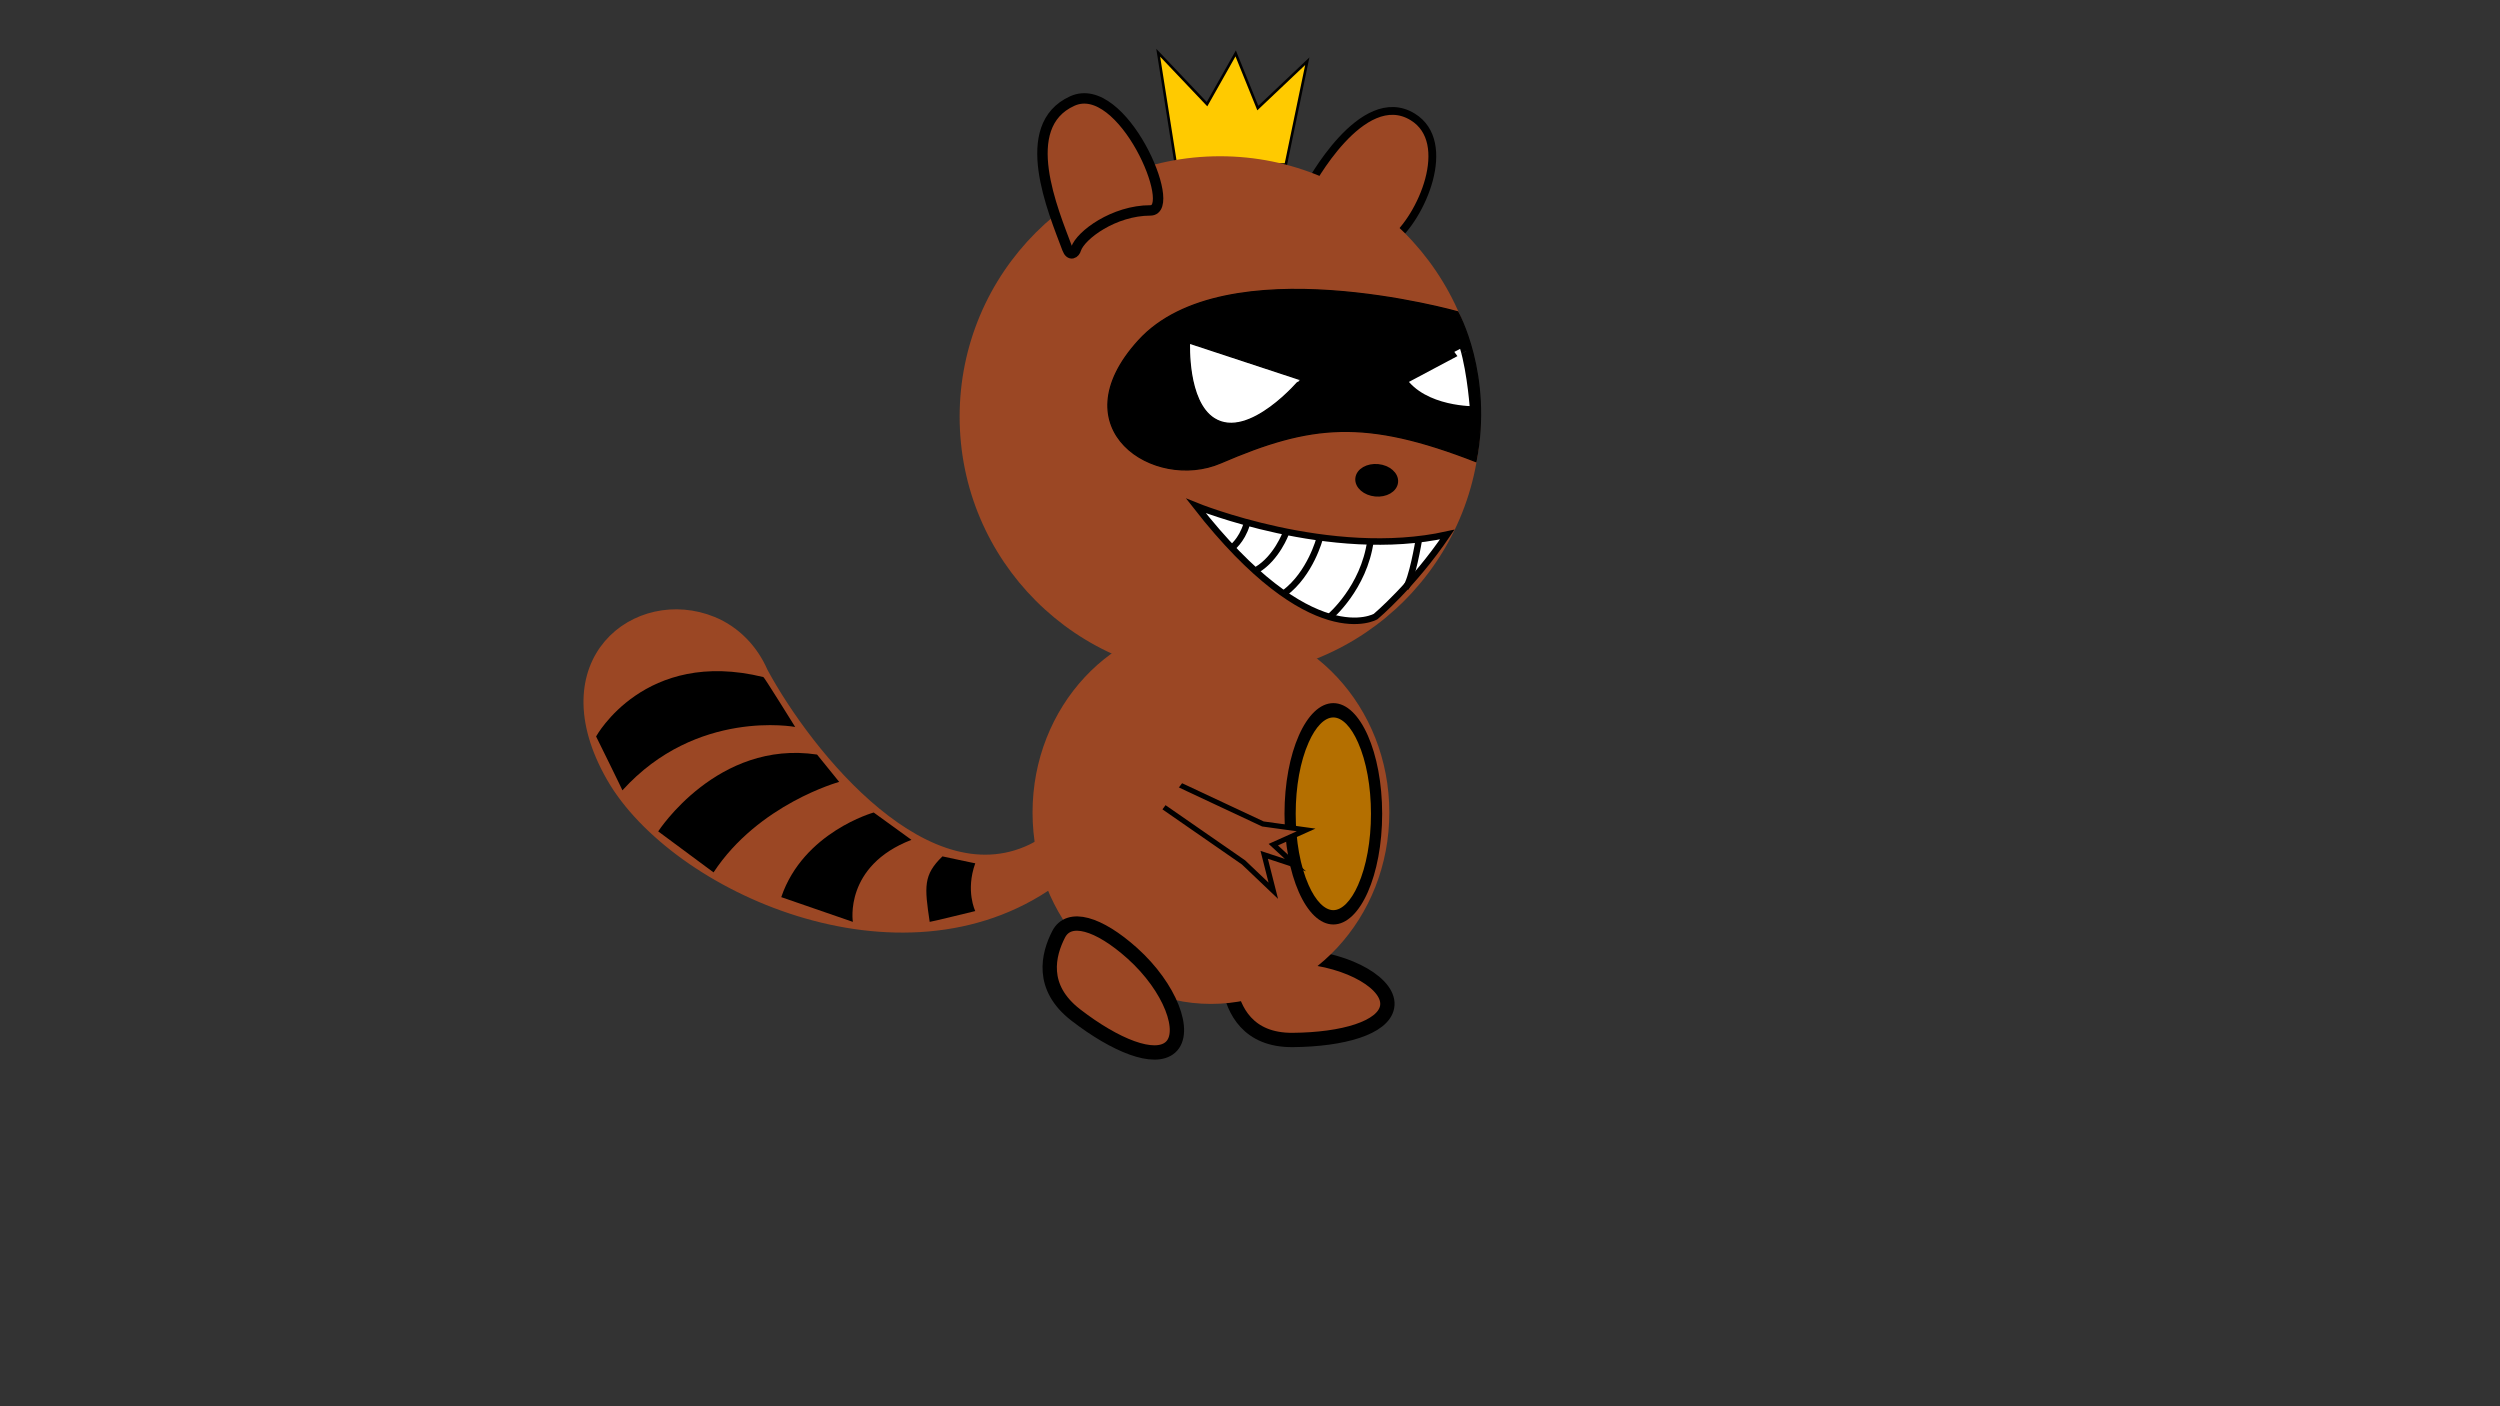 <?xml version="1.0" encoding="utf-8"?>
<!-- Generator: Adobe Illustrator 24.1.2, SVG Export Plug-In . SVG Version: 6.00 Build 0)  -->
<svg version="1.1" id="Calque_1" xmlns="http://www.w3.org/2000/svg" xmlns:xlink="http://www.w3.org/1999/xlink" x="0px" y="0px"
	 viewBox="0 0 1920 1080" style="enable-background:new 0 0 1920 1080;" xml:space="preserve">
<rect x="0" y="0" width="1920" height="1080" fill="#333333" stroke="none"/>
<style type="text/css">
	.st0{fill:#9B4724;stroke:#000000;stroke-width:6;stroke-miterlimit:10;}
	.st1{fill:#FFCA00;stroke:#000000;stroke-width:2;stroke-miterlimit:10;}
	.st2{fill:#9B4724;stroke:#000000;stroke-width:11;stroke-miterlimit:10;}
	.st3{fill:#9B4724;}
	.st4{stroke:#000000;stroke-miterlimit:10;}
	.st5{fill:#FFFFFF;stroke:#000000;stroke-miterlimit:10;}
	.st6{fill:#FFFFFF;stroke:#000000;stroke-width:5;stroke-miterlimit:10;}
	.st7{fill:#FFFFFF;stroke:#000000;stroke-width:8;stroke-miterlimit:10;}
	.st8{stroke:#000000;stroke-width:5;stroke-miterlimit:10;}
	.st9{fill:#9B4724;stroke:#000000;stroke-width:8;stroke-miterlimit:10;}
	.st10{fill:#B46F00;}
	.st11{fill:#9B4724;stroke:#000000;stroke-width:4;stroke-miterlimit:10;}
	.st12{fill:#9B4724;stroke:#9B4724;stroke-width:4;stroke-miterlimit:10;}
	.st13{fill:none;stroke:#000000;stroke-width:4;stroke-miterlimit:10;}
	.st14{fill:#9B4724;stroke:#9B4724;stroke-width:11;stroke-miterlimit:10;}
</style>
<path class="st0" d="M1005,143.3c0,0,41-77.5,80-53.5c31.7,19.5,6.9,77.3-16,95.2C1048,158.7,1005,143.3,1005,143.3z"/>
<polygon class="st1" points="903,126 987.5,126.4 1004,47 966,83 949,41 927,80 889.5,40.5 "/>
<path class="st2" d="M1065.3,773.4c3.3-17.1-28.4-36.2-67.6-38.8c-34.7-2.3-56.8,6.5-53.5,23.6s13.8,40.8,48.6,40.5
	C1031.5,798.4,1062.3,789.3,1065.3,773.4z"/>
<g>
	<ellipse class="st3" cx="930" cy="624" rx="131.5" ry="141.5"/>
	<path class="st3" d="M930,488c33.5,0,65,14,88.8,39.5c24,25.7,37.2,60,37.2,96.5s-13.2,70.7-37.2,96.5C995,746,963.5,760,930,760
		s-65-14-88.8-39.5c-24-25.7-37.2-60-37.2-96.5s13.2-70.7,37.2-96.5C865,502,896.5,488,930,488 M930,477c-75.7,0-137,65.8-137,147
		s61.3,147,137,147s137-65.8,137-147S1005.7,477,930,477L930,477z"/>
</g>
<g>
	<circle class="st3" cx="937" cy="320" r="194.5"/>
	<path class="st3" d="M937,131c25.5,0,50.3,5,73.6,14.9c22.5,9.5,42.7,23.1,60.1,40.5s31,37.6,40.5,60.1c9.8,23.3,14.8,48,14.8,73.6
		s-5,50.3-14.8,73.6c-9.5,22.5-23.2,42.7-40.5,60.1c-17.4,17.4-37.6,31-60.1,40.5c-23.3,9.8-48,14.8-73.6,14.8s-50.3-5-73.6-14.9
		c-22.5-9.5-42.7-23.1-60.1-40.5s-31-37.6-40.5-60.1c-9.8-23.3-14.8-48-14.8-73.6s5-50.3,14.8-73.6c9.5-22.5,23.2-42.7,40.5-60.1
		s37.6-31,60.1-40.5C886.7,136,911.5,131,937,131 M937,120c-110.5,0-200,89.5-200,200s89.5,200,200,200s200-89.5,200-200
		S1047.5,120,937,120L937,120z"/>
</g>
<path class="st4" d="M1119.5,239.5c0,0-178.7-50.7-245,22c-62,68,12,116,63,94c69.4-29.9,110.6-34.3,196-1
	C1146.5,287.5,1119.5,239.5,1119.5,239.5z"/>
<path class="st5" d="M913.5,263.5l85,28c0.2-0.1-39.2,46.9-66,30C911.5,308.3,913.5,263.5,913.5,263.5z"/>
<path class="st6" d="M918.5,388.5c0,0,103,42,193,22c-26.3,38.9-55,63-55,63S1007.5,502.5,918.5,388.5z"/>
<path class="st7" d="M1076,292c17,25,57,24,57,24s-1.8-29.2-8-50C1125.2,265.8,1076,292,1076,292z"/>
<ellipse transform="matrix(9.640410e-02 -0.995 0.995 9.640410e-02 588.703 1385.553)" class="st8" cx="1057.5" cy="368.5" rx="10" ry="14"/>
<path class="st6" d="M945.7,421c0,0,7.8-5.5,11.7-18.2"/>
<path class="st6" d="M987.5,409.5c0,0-7,19-22,28"/>
<path class="st6" d="M1013.5,413.5c0,0-7,27-27,42"/>
<path class="st6" d="M1021.5,473.5c0,0,26-22,31-58"/>
<path class="st6" d="M1089.5,415.5c0,0-5,30-10,36"/>
<path class="st9" d="M819.7,191c2.2,5.9,5.8,3.5,6.7,0.2c3.5-10.6,29.1-29.6,57.1-29.6c22,0-21.5-101.5-60-84
	C780.8,96.9,808.9,162.1,819.7,191z"/>
<g>
	<ellipse class="st10" cx="1024" cy="625" rx="33.2" ry="79.5"/>
	<path d="M1024,551c6.7,0,13.6,7,19,19.3c6.4,14.4,9.9,33.9,9.9,54.7s-3.5,40.3-9.9,54.7c-5.4,12.3-12.4,19.3-19,19.3
		s-13.6-7-19-19.3c-6.4-14.4-9.9-33.9-9.9-54.7s3.5-40.3,9.9-54.7C1010.4,558,1017.3,551,1024,551 M1024,540
		c-20.7,0-37.5,38.1-37.5,85s16.8,85,37.5,85s37.5-38.1,37.5-85S1044.7,540,1024,540L1024,540z"/>
</g>
<polygon class="st11" points="890.8,617.8 955,662.3 977.9,684.1 970.9,656.5 994.9,664.4 977.9,648.7 1003.1,637.4 969.9,632.8 
	902.9,601.4 "/>
<rect x="872.5" y="594.4" transform="matrix(0.601 -0.799 0.799 0.601 -127.732 953.032)" class="st12" width="36" height="20"/>
<path class="st13" d="M1057,349"/>
<path class="st13" d="M1057,397"/>
<path class="st2" d="M898.8,804.4c13.1-11.4,0-46.1-29.2-72.3c-25.9-23.2-48.7-29.9-56.6-14.5s-14.4,40.6,13.2,61.9
	C856.8,803.1,886.6,815,898.8,804.4z"/>
<path class="st14" d="M796.9,651.6c-84.7,45.5-177.8-70.7-212.4-134.7c-7.3-17-20.6-31-37.8-38c-56.4-23.1-126.3,29.4-75.5,117.6
	c47.9,83.1,220.2,161.6,335.9,79.5C807.4,675.7,796.9,651.6,796.9,651.6z"/>
<path d="M457.8,565.6c0,0,37.2-68.1,128.5-45.6c0.3-0.5,24.4,38.3,24.4,38.3S535,544,478,607C478.5,607.5,457.8,565.6,457.8,565.6z"
	/>
<path d="M505.5,638.5c0,0,45.5-70.5,122-59l17,21c0,0-62,17-96.5,69.5L505.5,638.5z"/>
<path d="M671,624c0,0-54,15-71,65l55,19c0,0-7-43,45-63L671,624z"/>
<path d="M723.8,657.7C709,672,710,681,714,708c0.3,0.2,35-8.3,35-8.3s-7.6-15.5,0-36.7C749.4,663.2,723.8,657.7,723.8,657.7z"/>
</svg>
